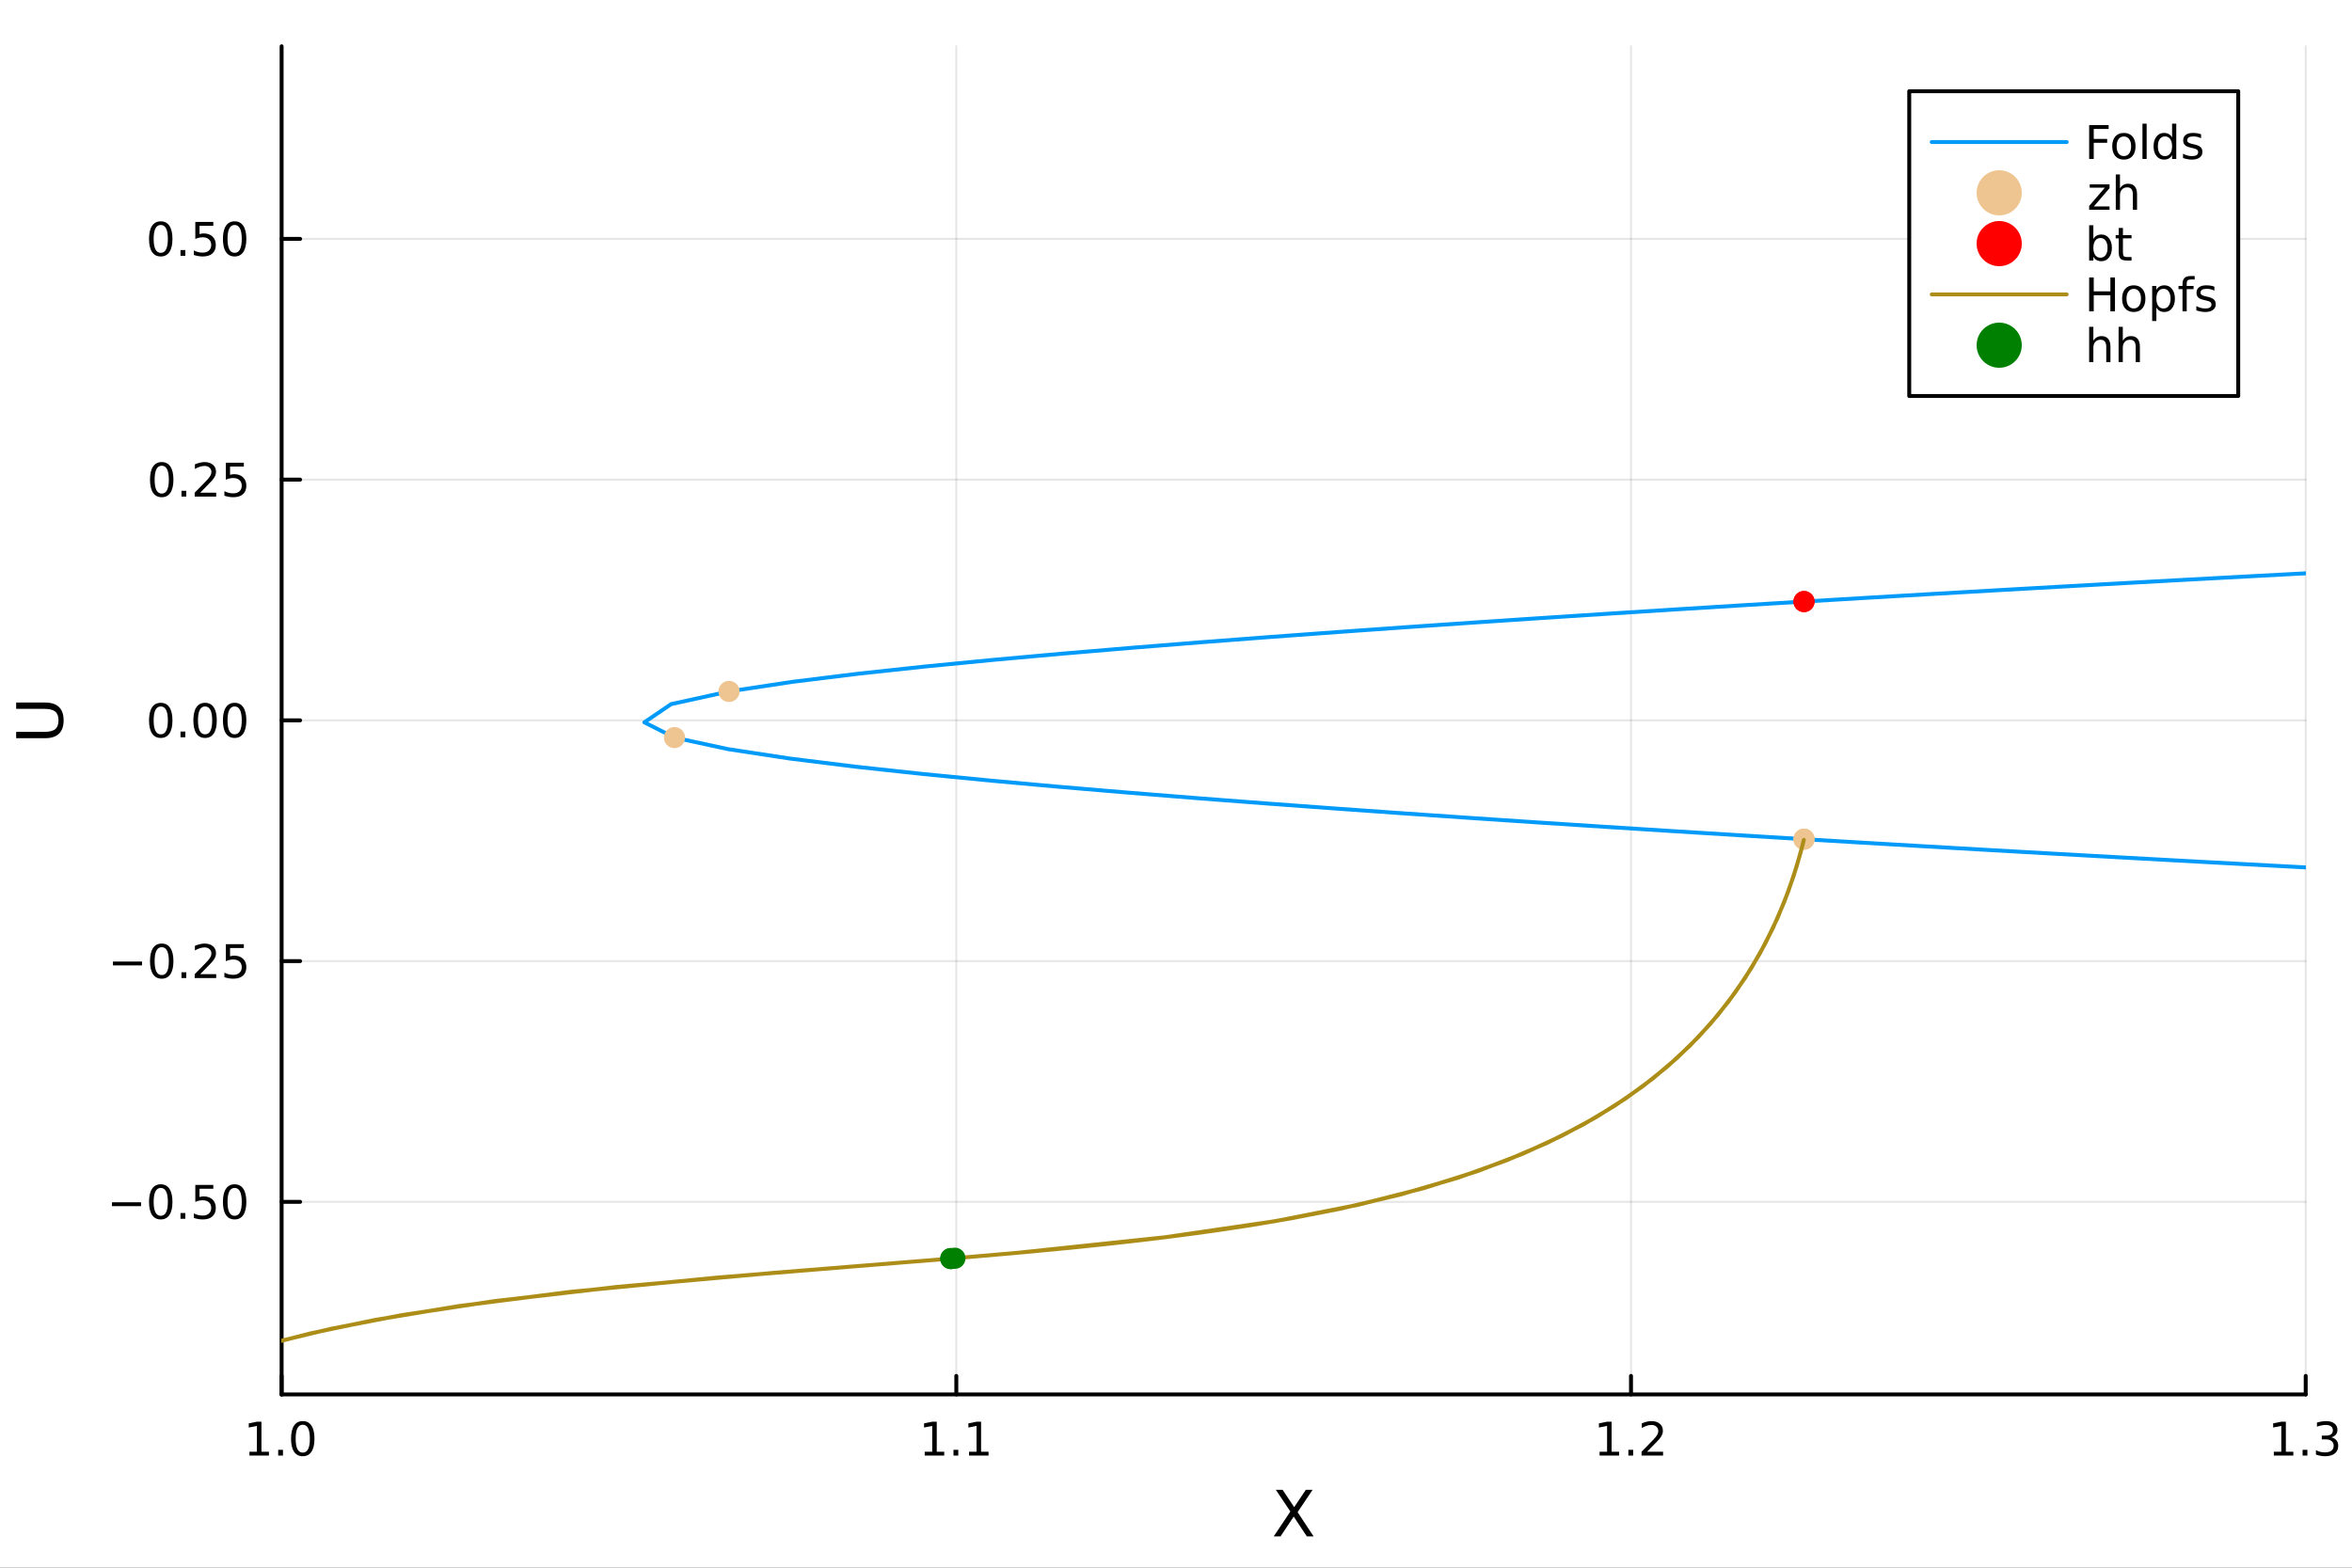 <?xml version="1.0" encoding="utf-8"?>
<svg xmlns="http://www.w3.org/2000/svg" xmlns:xlink="http://www.w3.org/1999/xlink" width="600" height="400" viewBox="0 0 2400 1600">
<rect x="0" y="0" width="2400" height="1600" fill="#333333" stroke="none"/>
<defs>
  <clipPath id="clip440">
    <rect x="0" y="0" width="2400" height="1600"/>
  </clipPath>
</defs>
<path clip-path="url(#clip440)" d="M0 1600 L2400 1600 L2400 0 L0 0  Z" fill="#ffffff" fill-rule="evenodd" fill-opacity="1"/>
<defs>
  <clipPath id="clip441">
    <rect x="480" y="0" width="1681" height="1600"/>
  </clipPath>
</defs>
<path clip-path="url(#clip440)" d="M287.366 1423.18 L2352.76 1423.18 L2352.76 47.244 L287.366 47.244  Z" fill="#ffffff" fill-rule="evenodd" fill-opacity="1"/>
<defs>
  <clipPath id="clip442">
    <rect x="287" y="47" width="2066" height="1377"/>
  </clipPath>
</defs>
<polyline clip-path="url(#clip442)" style="stroke:#000000; stroke-linecap:round; stroke-linejoin:round; stroke-width:2; stroke-opacity:0.1; fill:none" points="287.366,1423.18 287.366,47.244 "/>
<polyline clip-path="url(#clip442)" style="stroke:#000000; stroke-linecap:round; stroke-linejoin:round; stroke-width:2; stroke-opacity:0.1; fill:none" points="975.829,1423.18 975.829,47.244 "/>
<polyline clip-path="url(#clip442)" style="stroke:#000000; stroke-linecap:round; stroke-linejoin:round; stroke-width:2; stroke-opacity:0.1; fill:none" points="1664.29,1423.18 1664.29,47.244 "/>
<polyline clip-path="url(#clip442)" style="stroke:#000000; stroke-linecap:round; stroke-linejoin:round; stroke-width:2; stroke-opacity:0.1; fill:none" points="2352.76,1423.18 2352.76,47.244 "/>
<polyline clip-path="url(#clip442)" style="stroke:#000000; stroke-linecap:round; stroke-linejoin:round; stroke-width:2; stroke-opacity:0.1; fill:none" points="287.366,1226.62 2352.76,1226.62 "/>
<polyline clip-path="url(#clip442)" style="stroke:#000000; stroke-linecap:round; stroke-linejoin:round; stroke-width:2; stroke-opacity:0.1; fill:none" points="287.366,980.915 2352.76,980.915 "/>
<polyline clip-path="url(#clip442)" style="stroke:#000000; stroke-linecap:round; stroke-linejoin:round; stroke-width:2; stroke-opacity:0.1; fill:none" points="287.366,735.212 2352.76,735.212 "/>
<polyline clip-path="url(#clip442)" style="stroke:#000000; stroke-linecap:round; stroke-linejoin:round; stroke-width:2; stroke-opacity:0.1; fill:none" points="287.366,489.509 2352.76,489.509 "/>
<polyline clip-path="url(#clip442)" style="stroke:#000000; stroke-linecap:round; stroke-linejoin:round; stroke-width:2; stroke-opacity:0.1; fill:none" points="287.366,243.806 2352.76,243.806 "/>
<polyline clip-path="url(#clip440)" style="stroke:#000000; stroke-linecap:round; stroke-linejoin:round; stroke-width:4; stroke-opacity:1; fill:none" points="287.366,1423.18 2352.76,1423.18 "/>
<polyline clip-path="url(#clip440)" style="stroke:#000000; stroke-linecap:round; stroke-linejoin:round; stroke-width:4; stroke-opacity:1; fill:none" points="287.366,1423.18 287.366,1404.28 "/>
<polyline clip-path="url(#clip440)" style="stroke:#000000; stroke-linecap:round; stroke-linejoin:round; stroke-width:4; stroke-opacity:1; fill:none" points="975.829,1423.18 975.829,1404.28 "/>
<polyline clip-path="url(#clip440)" style="stroke:#000000; stroke-linecap:round; stroke-linejoin:round; stroke-width:4; stroke-opacity:1; fill:none" points="1664.29,1423.18 1664.29,1404.28 "/>
<polyline clip-path="url(#clip440)" style="stroke:#000000; stroke-linecap:round; stroke-linejoin:round; stroke-width:4; stroke-opacity:1; fill:none" points="2352.76,1423.18 2352.76,1404.28 "/>
<path clip-path="url(#clip440)" d="M254.519 1481.64 L262.158 1481.64 L262.158 1455.28 L253.848 1456.95 L253.848 1452.69 L262.111 1451.02 L266.787 1451.02 L266.787 1481.64 L274.426 1481.64 L274.426 1485.58 L254.519 1485.58 L254.519 1481.64 Z" fill="#000000" fill-rule="nonzero" fill-opacity="1" /><path clip-path="url(#clip440)" d="M283.871 1479.7 L288.755 1479.7 L288.755 1485.58 L283.871 1485.58 L283.871 1479.7 Z" fill="#000000" fill-rule="nonzero" fill-opacity="1" /><path clip-path="url(#clip440)" d="M308.94 1454.1 Q305.329 1454.1 303.5 1457.66 Q301.695 1461.2 301.695 1468.33 Q301.695 1475.44 303.5 1479.01 Q305.329 1482.55 308.94 1482.55 Q312.574 1482.55 314.38 1479.01 Q316.208 1475.44 316.208 1468.33 Q316.208 1461.2 314.38 1457.66 Q312.574 1454.1 308.94 1454.1 M308.94 1450.39 Q314.75 1450.39 317.806 1455 Q320.884 1459.58 320.884 1468.33 Q320.884 1477.06 317.806 1481.67 Q314.75 1486.25 308.94 1486.25 Q303.13 1486.25 300.051 1481.67 Q296.995 1477.06 296.995 1468.33 Q296.995 1459.58 300.051 1455 Q303.13 1450.39 308.94 1450.39 Z" fill="#000000" fill-rule="nonzero" fill-opacity="1" /><path clip-path="url(#clip440)" d="M943.596 1481.64 L951.234 1481.64 L951.234 1455.28 L942.924 1456.95 L942.924 1452.69 L951.188 1451.02 L955.864 1451.02 L955.864 1481.64 L963.503 1481.64 L963.503 1485.58 L943.596 1485.58 L943.596 1481.64 Z" fill="#000000" fill-rule="nonzero" fill-opacity="1" /><path clip-path="url(#clip440)" d="M972.947 1479.7 L977.832 1479.7 L977.832 1485.58 L972.947 1485.58 L972.947 1479.7 Z" fill="#000000" fill-rule="nonzero" fill-opacity="1" /><path clip-path="url(#clip440)" d="M988.827 1481.64 L996.466 1481.64 L996.466 1455.28 L988.156 1456.95 L988.156 1452.69 L996.419 1451.02 L1001.1 1451.02 L1001.1 1481.64 L1008.73 1481.64 L1008.73 1485.58 L988.827 1485.58 L988.827 1481.64 Z" fill="#000000" fill-rule="nonzero" fill-opacity="1" /><path clip-path="url(#clip440)" d="M1632.24 1481.64 L1639.88 1481.64 L1639.88 1455.28 L1631.57 1456.95 L1631.57 1452.69 L1639.84 1451.02 L1644.51 1451.02 L1644.51 1481.64 L1652.15 1481.64 L1652.15 1485.58 L1632.24 1485.58 L1632.24 1481.64 Z" fill="#000000" fill-rule="nonzero" fill-opacity="1" /><path clip-path="url(#clip440)" d="M1661.6 1479.7 L1666.48 1479.7 L1666.48 1485.58 L1661.6 1485.58 L1661.6 1479.7 Z" fill="#000000" fill-rule="nonzero" fill-opacity="1" /><path clip-path="url(#clip440)" d="M1680.69 1481.64 L1697.01 1481.64 L1697.01 1485.58 L1675.07 1485.58 L1675.07 1481.64 Q1677.73 1478.89 1682.31 1474.26 Q1686.92 1469.61 1688.1 1468.27 Q1690.35 1465.74 1691.23 1464.01 Q1692.13 1462.25 1692.13 1460.56 Q1692.13 1457.8 1690.18 1456.07 Q1688.26 1454.33 1685.16 1454.33 Q1682.96 1454.33 1680.51 1455.09 Q1678.08 1455.86 1675.3 1457.41 L1675.3 1452.69 Q1678.12 1451.55 1680.58 1450.97 Q1683.03 1450.39 1685.07 1450.39 Q1690.44 1450.39 1693.63 1453.08 Q1696.83 1455.77 1696.83 1460.26 Q1696.83 1462.39 1696.02 1464.31 Q1695.23 1466.2 1693.12 1468.8 Q1692.54 1469.47 1689.44 1472.69 Q1686.34 1475.88 1680.69 1481.64 Z" fill="#000000" fill-rule="nonzero" fill-opacity="1" /><path clip-path="url(#clip440)" d="M2320.23 1481.64 L2327.87 1481.64 L2327.87 1455.28 L2319.56 1456.95 L2319.56 1452.69 L2327.83 1451.02 L2332.5 1451.02 L2332.5 1481.64 L2340.14 1481.64 L2340.14 1485.58 L2320.23 1485.58 L2320.23 1481.64 Z" fill="#000000" fill-rule="nonzero" fill-opacity="1" /><path clip-path="url(#clip440)" d="M2349.58 1479.7 L2354.47 1479.7 L2354.47 1485.58 L2349.58 1485.58 L2349.58 1479.7 Z" fill="#000000" fill-rule="nonzero" fill-opacity="1" /><path clip-path="url(#clip440)" d="M2378.82 1466.95 Q2382.18 1467.66 2384.05 1469.93 Q2385.95 1472.2 2385.95 1475.53 Q2385.95 1480.65 2382.43 1483.45 Q2378.91 1486.25 2372.43 1486.25 Q2370.26 1486.25 2367.94 1485.81 Q2365.65 1485.39 2363.2 1484.54 L2363.2 1480.02 Q2365.14 1481.16 2367.45 1481.74 Q2369.77 1482.32 2372.29 1482.32 Q2376.69 1482.32 2378.98 1480.58 Q2381.3 1478.84 2381.3 1475.53 Q2381.3 1472.48 2379.14 1470.77 Q2377.02 1469.03 2373.2 1469.03 L2369.17 1469.03 L2369.17 1465.19 L2373.38 1465.19 Q2376.83 1465.19 2378.66 1463.82 Q2380.49 1462.43 2380.49 1459.84 Q2380.49 1457.18 2378.59 1455.77 Q2376.71 1454.33 2373.2 1454.33 Q2371.27 1454.33 2369.08 1454.75 Q2366.88 1455.16 2364.24 1456.04 L2364.24 1451.88 Q2366.9 1451.14 2369.21 1450.77 Q2371.55 1450.39 2373.61 1450.39 Q2378.94 1450.39 2382.04 1452.83 Q2385.14 1455.23 2385.14 1459.35 Q2385.14 1462.22 2383.5 1464.21 Q2381.85 1466.18 2378.82 1466.95 Z" fill="#000000" fill-rule="nonzero" fill-opacity="1" /><path clip-path="url(#clip440)" d="M1301.89 1520.52 L1308.79 1520.52 L1320.6 1538.19 L1332.47 1520.52 L1339.38 1520.52 L1324.1 1543.34 L1340.4 1568.04 L1333.49 1568.04 L1320.12 1547.83 L1306.66 1568.04 L1299.72 1568.04 L1316.69 1542.68 L1301.89 1520.52 Z" fill="#000000" fill-rule="nonzero" fill-opacity="1" /><polyline clip-path="url(#clip440)" style="stroke:#000000; stroke-linecap:round; stroke-linejoin:round; stroke-width:4; stroke-opacity:1; fill:none" points="287.366,1423.18 287.366,47.244 "/>
<polyline clip-path="url(#clip440)" style="stroke:#000000; stroke-linecap:round; stroke-linejoin:round; stroke-width:4; stroke-opacity:1; fill:none" points="287.366,1226.62 306.264,1226.62 "/>
<polyline clip-path="url(#clip440)" style="stroke:#000000; stroke-linecap:round; stroke-linejoin:round; stroke-width:4; stroke-opacity:1; fill:none" points="287.366,980.915 306.264,980.915 "/>
<polyline clip-path="url(#clip440)" style="stroke:#000000; stroke-linecap:round; stroke-linejoin:round; stroke-width:4; stroke-opacity:1; fill:none" points="287.366,735.212 306.264,735.212 "/>
<polyline clip-path="url(#clip440)" style="stroke:#000000; stroke-linecap:round; stroke-linejoin:round; stroke-width:4; stroke-opacity:1; fill:none" points="287.366,489.509 306.264,489.509 "/>
<polyline clip-path="url(#clip440)" style="stroke:#000000; stroke-linecap:round; stroke-linejoin:round; stroke-width:4; stroke-opacity:1; fill:none" points="287.366,243.806 306.264,243.806 "/>
<path clip-path="url(#clip440)" d="M114.26 1227.07 L143.936 1227.07 L143.936 1231 L114.26 1231 L114.26 1227.07 Z" fill="#000000" fill-rule="nonzero" fill-opacity="1" /><path clip-path="url(#clip440)" d="M164.028 1212.42 Q160.417 1212.42 158.589 1215.98 Q156.783 1219.52 156.783 1226.65 Q156.783 1233.76 158.589 1237.32 Q160.417 1240.87 164.028 1240.87 Q167.663 1240.87 169.468 1237.32 Q171.297 1233.76 171.297 1226.65 Q171.297 1219.52 169.468 1215.98 Q167.663 1212.42 164.028 1212.42 M164.028 1208.71 Q169.839 1208.71 172.894 1213.32 Q175.973 1217.9 175.973 1226.65 Q175.973 1235.38 172.894 1239.99 Q169.839 1244.57 164.028 1244.57 Q158.218 1244.57 155.14 1239.99 Q152.084 1235.38 152.084 1226.65 Q152.084 1217.9 155.14 1213.32 Q158.218 1208.71 164.028 1208.71 Z" fill="#000000" fill-rule="nonzero" fill-opacity="1" /><path clip-path="url(#clip440)" d="M184.19 1238.02 L189.075 1238.02 L189.075 1243.9 L184.19 1243.9 L184.19 1238.02 Z" fill="#000000" fill-rule="nonzero" fill-opacity="1" /><path clip-path="url(#clip440)" d="M199.306 1209.34 L217.662 1209.34 L217.662 1213.27 L203.588 1213.27 L203.588 1221.74 Q204.607 1221.4 205.625 1221.24 Q206.644 1221.05 207.662 1221.05 Q213.449 1221.05 216.829 1224.22 Q220.209 1227.39 220.209 1232.81 Q220.209 1238.39 216.736 1241.49 Q213.264 1244.57 206.945 1244.57 Q204.769 1244.57 202.5 1244.2 Q200.255 1243.83 197.848 1243.09 L197.848 1238.39 Q199.931 1239.52 202.153 1240.08 Q204.375 1240.63 206.852 1240.63 Q210.857 1240.63 213.195 1238.53 Q215.533 1236.42 215.533 1232.81 Q215.533 1229.2 213.195 1227.09 Q210.857 1224.99 206.852 1224.99 Q204.977 1224.99 203.102 1225.4 Q201.25 1225.82 199.306 1226.7 L199.306 1209.34 Z" fill="#000000" fill-rule="nonzero" fill-opacity="1" /><path clip-path="url(#clip440)" d="M239.422 1212.42 Q235.81 1212.42 233.982 1215.98 Q232.176 1219.52 232.176 1226.65 Q232.176 1233.76 233.982 1237.32 Q235.81 1240.87 239.422 1240.87 Q243.056 1240.87 244.861 1237.32 Q246.69 1233.76 246.69 1226.65 Q246.69 1219.52 244.861 1215.98 Q243.056 1212.42 239.422 1212.42 M239.422 1208.71 Q245.232 1208.71 248.287 1213.32 Q251.366 1217.9 251.366 1226.65 Q251.366 1235.38 248.287 1239.99 Q245.232 1244.57 239.422 1244.57 Q233.611 1244.57 230.533 1239.99 Q227.477 1235.38 227.477 1226.65 Q227.477 1217.9 230.533 1213.32 Q233.611 1208.71 239.422 1208.71 Z" fill="#000000" fill-rule="nonzero" fill-opacity="1" /><path clip-path="url(#clip440)" d="M115.256 981.366 L144.931 981.366 L144.931 985.301 L115.256 985.301 L115.256 981.366 Z" fill="#000000" fill-rule="nonzero" fill-opacity="1" /><path clip-path="url(#clip440)" d="M165.024 966.713 Q161.413 966.713 159.584 970.278 Q157.778 973.82 157.778 980.95 Q157.778 988.056 159.584 991.621 Q161.413 995.162 165.024 995.162 Q168.658 995.162 170.464 991.621 Q172.292 988.056 172.292 980.95 Q172.292 973.82 170.464 970.278 Q168.658 966.713 165.024 966.713 M165.024 963.01 Q170.834 963.01 173.889 967.616 Q176.968 972.2 176.968 980.95 Q176.968 989.676 173.889 994.283 Q170.834 998.866 165.024 998.866 Q159.214 998.866 156.135 994.283 Q153.079 989.676 153.079 980.95 Q153.079 972.2 156.135 967.616 Q159.214 963.01 165.024 963.01 Z" fill="#000000" fill-rule="nonzero" fill-opacity="1" /><path clip-path="url(#clip440)" d="M185.186 992.315 L190.07 992.315 L190.07 998.195 L185.186 998.195 L185.186 992.315 Z" fill="#000000" fill-rule="nonzero" fill-opacity="1" /><path clip-path="url(#clip440)" d="M204.283 994.26 L220.602 994.26 L220.602 998.195 L198.658 998.195 L198.658 994.26 Q201.32 991.505 205.903 986.875 Q210.51 982.223 211.69 980.88 Q213.936 978.357 214.815 976.621 Q215.718 974.862 215.718 973.172 Q215.718 970.417 213.774 968.681 Q211.852 966.945 208.75 966.945 Q206.551 966.945 204.098 967.709 Q201.667 968.473 198.889 970.024 L198.889 965.301 Q201.713 964.167 204.167 963.588 Q206.621 963.01 208.658 963.01 Q214.028 963.01 217.223 965.695 Q220.417 968.38 220.417 972.871 Q220.417 975 219.607 976.922 Q218.82 978.82 216.713 981.412 Q216.135 982.084 213.033 985.301 Q209.931 988.496 204.283 994.26 Z" fill="#000000" fill-rule="nonzero" fill-opacity="1" /><path clip-path="url(#clip440)" d="M230.463 963.635 L248.82 963.635 L248.82 967.57 L234.746 967.57 L234.746 976.042 Q235.764 975.695 236.783 975.533 Q237.801 975.348 238.82 975.348 Q244.607 975.348 247.986 978.519 Q251.366 981.69 251.366 987.107 Q251.366 992.686 247.894 995.787 Q244.421 998.866 238.102 998.866 Q235.926 998.866 233.658 998.496 Q231.412 998.125 229.005 997.385 L229.005 992.686 Q231.088 993.82 233.31 994.375 Q235.533 994.931 238.009 994.931 Q242.014 994.931 244.352 992.824 Q246.69 990.718 246.69 987.107 Q246.69 983.496 244.352 981.389 Q242.014 979.283 238.009 979.283 Q236.135 979.283 234.26 979.7 Q232.408 980.116 230.463 980.996 L230.463 963.635 Z" fill="#000000" fill-rule="nonzero" fill-opacity="1" /><path clip-path="url(#clip440)" d="M164.028 721.011 Q160.417 721.011 158.589 724.575 Q156.783 728.117 156.783 735.247 Q156.783 742.353 158.589 745.918 Q160.417 749.46 164.028 749.46 Q167.663 749.46 169.468 745.918 Q171.297 742.353 171.297 735.247 Q171.297 728.117 169.468 724.575 Q167.663 721.011 164.028 721.011 M164.028 717.307 Q169.839 717.307 172.894 721.913 Q175.973 726.497 175.973 735.247 Q175.973 743.973 172.894 748.58 Q169.839 753.163 164.028 753.163 Q158.218 753.163 155.14 748.58 Q152.084 743.973 152.084 735.247 Q152.084 726.497 155.14 721.913 Q158.218 717.307 164.028 717.307 Z" fill="#000000" fill-rule="nonzero" fill-opacity="1" /><path clip-path="url(#clip440)" d="M184.19 746.612 L189.075 746.612 L189.075 752.492 L184.19 752.492 L184.19 746.612 Z" fill="#000000" fill-rule="nonzero" fill-opacity="1" /><path clip-path="url(#clip440)" d="M209.26 721.011 Q205.649 721.011 203.82 724.575 Q202.014 728.117 202.014 735.247 Q202.014 742.353 203.82 745.918 Q205.649 749.46 209.26 749.46 Q212.894 749.46 214.699 745.918 Q216.528 742.353 216.528 735.247 Q216.528 728.117 214.699 724.575 Q212.894 721.011 209.26 721.011 M209.26 717.307 Q215.07 717.307 218.125 721.913 Q221.204 726.497 221.204 735.247 Q221.204 743.973 218.125 748.58 Q215.07 753.163 209.26 753.163 Q203.449 753.163 200.371 748.58 Q197.315 743.973 197.315 735.247 Q197.315 726.497 200.371 721.913 Q203.449 717.307 209.26 717.307 Z" fill="#000000" fill-rule="nonzero" fill-opacity="1" /><path clip-path="url(#clip440)" d="M239.422 721.011 Q235.81 721.011 233.982 724.575 Q232.176 728.117 232.176 735.247 Q232.176 742.353 233.982 745.918 Q235.81 749.46 239.422 749.46 Q243.056 749.46 244.861 745.918 Q246.69 742.353 246.69 735.247 Q246.69 728.117 244.861 724.575 Q243.056 721.011 239.422 721.011 M239.422 717.307 Q245.232 717.307 248.287 721.913 Q251.366 726.497 251.366 735.247 Q251.366 743.973 248.287 748.58 Q245.232 753.163 239.422 753.163 Q233.611 753.163 230.533 748.58 Q227.477 743.973 227.477 735.247 Q227.477 726.497 230.533 721.913 Q233.611 717.307 239.422 717.307 Z" fill="#000000" fill-rule="nonzero" fill-opacity="1" /><path clip-path="url(#clip440)" d="M165.024 475.308 Q161.413 475.308 159.584 478.873 Q157.778 482.414 157.778 489.544 Q157.778 496.65 159.584 500.215 Q161.413 503.757 165.024 503.757 Q168.658 503.757 170.464 500.215 Q172.292 496.65 172.292 489.544 Q172.292 482.414 170.464 478.873 Q168.658 475.308 165.024 475.308 M165.024 471.604 Q170.834 471.604 173.889 476.211 Q176.968 480.794 176.968 489.544 Q176.968 498.271 173.889 502.877 Q170.834 507.46 165.024 507.46 Q159.214 507.46 156.135 502.877 Q153.079 498.271 153.079 489.544 Q153.079 480.794 156.135 476.211 Q159.214 471.604 165.024 471.604 Z" fill="#000000" fill-rule="nonzero" fill-opacity="1" /><path clip-path="url(#clip440)" d="M185.186 500.91 L190.07 500.91 L190.07 506.789 L185.186 506.789 L185.186 500.91 Z" fill="#000000" fill-rule="nonzero" fill-opacity="1" /><path clip-path="url(#clip440)" d="M204.283 502.854 L220.602 502.854 L220.602 506.789 L198.658 506.789 L198.658 502.854 Q201.32 500.099 205.903 495.47 Q210.51 490.817 211.69 489.474 Q213.936 486.951 214.815 485.215 Q215.718 483.456 215.718 481.766 Q215.718 479.012 213.774 477.275 Q211.852 475.539 208.75 475.539 Q206.551 475.539 204.098 476.303 Q201.667 477.067 198.889 478.618 L198.889 473.896 Q201.713 472.762 204.167 472.183 Q206.621 471.604 208.658 471.604 Q214.028 471.604 217.223 474.289 Q220.417 476.975 220.417 481.465 Q220.417 483.595 219.607 485.516 Q218.82 487.414 216.713 490.007 Q216.135 490.678 213.033 493.896 Q209.931 497.09 204.283 502.854 Z" fill="#000000" fill-rule="nonzero" fill-opacity="1" /><path clip-path="url(#clip440)" d="M230.463 472.229 L248.82 472.229 L248.82 476.164 L234.746 476.164 L234.746 484.636 Q235.764 484.289 236.783 484.127 Q237.801 483.942 238.82 483.942 Q244.607 483.942 247.986 487.113 Q251.366 490.285 251.366 495.701 Q251.366 501.28 247.894 504.382 Q244.421 507.46 238.102 507.46 Q235.926 507.46 233.658 507.09 Q231.412 506.72 229.005 505.979 L229.005 501.28 Q231.088 502.414 233.31 502.97 Q235.533 503.525 238.009 503.525 Q242.014 503.525 244.352 501.419 Q246.69 499.312 246.69 495.701 Q246.69 492.09 244.352 489.984 Q242.014 487.877 238.009 487.877 Q236.135 487.877 234.26 488.294 Q232.408 488.711 230.463 489.59 L230.463 472.229 Z" fill="#000000" fill-rule="nonzero" fill-opacity="1" /><path clip-path="url(#clip440)" d="M164.028 229.605 Q160.417 229.605 158.589 233.17 Q156.783 236.711 156.783 243.841 Q156.783 250.948 158.589 254.512 Q160.417 258.054 164.028 258.054 Q167.663 258.054 169.468 254.512 Q171.297 250.948 171.297 243.841 Q171.297 236.711 169.468 233.17 Q167.663 229.605 164.028 229.605 M164.028 225.901 Q169.839 225.901 172.894 230.508 Q175.973 235.091 175.973 243.841 Q175.973 252.568 172.894 257.174 Q169.839 261.758 164.028 261.758 Q158.218 261.758 155.14 257.174 Q152.084 252.568 152.084 243.841 Q152.084 235.091 155.14 230.508 Q158.218 225.901 164.028 225.901 Z" fill="#000000" fill-rule="nonzero" fill-opacity="1" /><path clip-path="url(#clip440)" d="M184.19 255.207 L189.075 255.207 L189.075 261.086 L184.19 261.086 L184.19 255.207 Z" fill="#000000" fill-rule="nonzero" fill-opacity="1" /><path clip-path="url(#clip440)" d="M199.306 226.526 L217.662 226.526 L217.662 230.462 L203.588 230.462 L203.588 238.934 Q204.607 238.586 205.625 238.424 Q206.644 238.239 207.662 238.239 Q213.449 238.239 216.829 241.411 Q220.209 244.582 220.209 249.998 Q220.209 255.577 216.736 258.679 Q213.264 261.758 206.945 261.758 Q204.769 261.758 202.5 261.387 Q200.255 261.017 197.848 260.276 L197.848 255.577 Q199.931 256.711 202.153 257.267 Q204.375 257.822 206.852 257.822 Q210.857 257.822 213.195 255.716 Q215.533 253.61 215.533 249.998 Q215.533 246.387 213.195 244.281 Q210.857 242.174 206.852 242.174 Q204.977 242.174 203.102 242.591 Q201.25 243.008 199.306 243.887 L199.306 226.526 Z" fill="#000000" fill-rule="nonzero" fill-opacity="1" /><path clip-path="url(#clip440)" d="M239.422 229.605 Q235.81 229.605 233.982 233.17 Q232.176 236.711 232.176 243.841 Q232.176 250.948 233.982 254.512 Q235.81 258.054 239.422 258.054 Q243.056 258.054 244.861 254.512 Q246.69 250.948 246.69 243.841 Q246.69 236.711 244.861 233.17 Q243.056 229.605 239.422 229.605 M239.422 225.901 Q245.232 225.901 248.287 230.508 Q251.366 235.091 251.366 243.841 Q251.366 252.568 248.287 257.174 Q245.232 261.758 239.422 261.758 Q233.611 261.758 230.533 257.174 Q227.477 252.568 227.477 243.841 Q227.477 235.091 230.533 230.508 Q233.611 225.901 239.422 225.901 Z" fill="#000000" fill-rule="nonzero" fill-opacity="1" /><path clip-path="url(#clip440)" d="M16.484 753.402 L16.484 746.941 L45.353 746.941 Q52.992 746.941 56.365 744.172 Q59.707 741.403 59.707 735.196 Q59.707 729.021 56.365 726.252 Q52.992 723.483 45.353 723.483 L16.484 723.483 L16.484 717.022 L46.148 717.022 Q55.442 717.022 60.185 721.637 Q64.927 726.22 64.927 735.196 Q64.927 744.204 60.185 748.819 Q55.442 753.402 46.148 753.402 L16.484 753.402 Z" fill="#000000" fill-rule="nonzero" fill-opacity="1" /><polyline clip-path="url(#clip442)" style="stroke:#009af9; stroke-linecap:round; stroke-linejoin:round; stroke-width:4; stroke-opacity:1; fill:none" points="2433.89,889.54 2421.17,888.878 2403.04,887.932 2377.19,886.576 2340.31,884.628 2287.62,881.817 2223.1,878.329 2158.22,874.769 2092.98,871.132 2027.36,867.414 1961.37,863.61 1894.98,859.714 1840.82,856.481 1773.72,852.403 1706.22,848.213 1638.31,843.903 1570,839.461 1501.29,834.874 1432.2,830.127 1362.74,825.202 1292.96,820.075 1222.89,814.718 1152.62,809.092 1082.28,803.147 1012.03,796.815 942.182,789.996 873.245,782.54 806.156,774.206 742.871,764.568 688.255,752.792 657.466,737.217 684.86,718.623 743.883,705.68 808.115,695.954 875.483,687.628 944.535,680.188 1014.43,673.384 1084.71,667.065 1155.06,661.132 1225.33,655.515 1295.39,650.166 1365.17,645.047 1434.61,640.128 1503.69,635.387 1572.39,630.806 1640.69,626.368 1708.58,622.062 1776.07,617.876 1840.82,613.943 1907.52,609.968 1973.83,606.091 2039.75,602.303 2105.3,598.601 2170.47,594.979 2235.28,591.432 2299.74,587.957 2363.86,584.551 2427.64,581.209 2491.1,577.929 2554.24,574.708 2617.07,571.543 2679.6,568.432 2741.84,565.374 2803.79,562.365 2865.48,559.404 2926.89,556.489 2988.04,553.618 3048.94,550.79 3109.59,548.004 3170,545.257 3230.17,542.549 3290.12,539.878 3349.85,537.243 3409.36,534.643 3468.66,532.077 3527.75,529.544 3586.64,527.042 3645.34,524.572 3703.84,522.132 3762.16,519.72 3809.78,517.767 "/>
<circle clip-path="url(#clip442)" cx="1840.82" cy="856.481" r="10.8" fill="#eec591" fill-rule="evenodd" fill-opacity="1" stroke="none"/>
<circle clip-path="url(#clip442)" cx="688.255" cy="752.792" r="10.8" fill="#eec591" fill-rule="evenodd" fill-opacity="1" stroke="none"/>
<circle clip-path="url(#clip442)" cx="743.883" cy="705.68" r="10.8" fill="#eec591" fill-rule="evenodd" fill-opacity="1" stroke="none"/>
<circle clip-path="url(#clip442)" cx="1840.82" cy="613.943" r="10.8" fill="#ff0000" fill-rule="evenodd" fill-opacity="1" stroke="none"/>
<circle clip-path="url(#clip442)" cx="1840.82" cy="856.481" r="10.8" fill="#eec591" fill-rule="evenodd" fill-opacity="1" stroke="none"/>
<circle clip-path="url(#clip442)" cx="1840.82" cy="613.943" r="10.8" fill="#ff0000" fill-rule="evenodd" fill-opacity="1" stroke="none"/>
<polyline clip-path="url(#clip442)" style="stroke:#ac8d18; stroke-linecap:round; stroke-linejoin:round; stroke-width:4; stroke-opacity:1; fill:none" points="253.581,3234.05 253.485,3230.66 253.389,3227.26 253.292,3223.86 253.195,3220.46 253.098,3217.05 252.999,3213.64 252.9,3210.22 252.801,3206.8 252.701,3203.38 252.601,3199.94 252.499,3196.51 252.398,3193.07 252.295,3189.62 252.193,3186.17 252.089,3182.71 251.985,3179.25 251.88,3175.79 251.775,3172.32 251.669,3168.84 251.562,3165.36 251.455,3161.88 251.347,3158.39 251.239,3154.89 251.13,3151.39 251.02,3147.89 250.909,3144.38 250.798,3140.86 250.686,3137.34 250.574,3133.82 250.46,3130.29 250.347,3126.75 250.232,3123.21 250.117,3119.66 250.001,3116.11 249.884,3112.55 249.766,3108.99 249.648,3105.42 249.529,3101.85 249.41,3098.27 249.289,3094.69 249.168,3091.1 249.046,3087.5 248.923,3083.9 248.8,3080.3 248.675,3076.69 248.55,3073.07 248.424,3069.45 248.298,3065.82 248.17,3062.19 248.042,3058.55 247.912,3054.9 247.782,3051.25 247.651,3047.6 247.519,3043.93 247.387,3040.27 247.253,3036.59 247.119,3032.91 246.983,3029.23 246.847,3025.53 246.71,3021.84 246.572,3018.13 246.433,3014.42 246.293,3010.71 246.152,3006.99 246.01,3003.26 245.867,2999.53 245.723,2995.79 245.579,2992.04 245.433,2988.29 245.286,2984.53 245.138,2980.77 244.989,2976.99 244.839,2973.22 244.688,2969.43 244.536,2965.64 244.383,2961.85 244.229,2958.04 244.073,2954.23 243.917,2950.42 243.759,2946.6 243.601,2942.77 243.441,2938.93 243.28,2935.09 243.117,2931.24 242.954,2927.38 242.789,2923.52 242.624,2919.65 242.456,2915.78 242.288,2911.89 242.119,2908 241.948,2904.11 241.776,2900.2 241.602,2896.29 241.428,2892.37 241.252,2888.45 241.074,2884.52 240.896,2880.58 240.715,2876.63 240.534,2872.68 240.351,2868.71 240.167,2864.75 239.981,2860.77 239.794,2856.79 239.605,2852.8 239.415,2848.8 239.223,2844.79 239.03,2840.78 238.835,2836.76 238.639,2832.73 238.441,2828.69 238.242,2824.65 238.041,2820.6 237.838,2816.54 237.634,2812.47 237.428,2808.39 237.22,2804.31 237.01,2800.22 236.799,2796.12 236.586,2792.01 236.372,2787.89 236.155,2783.77 235.937,2779.63 235.717,2775.49 235.494,2771.34 235.27,2767.19 235.045,2763.02 234.817,2758.85 234.587,2754.66 234.355,2750.47 234.121,2746.27 233.886,2742.06 233.648,2737.84 233.408,2733.61 233.165,2729.38 232.921,2725.13 232.675,2720.88 232.426,2716.62 232.175,2712.34 231.922,2708.06 231.666,2703.77 231.408,2699.47 231.148,2695.16 230.886,2690.84 230.621,2686.51 230.353,2682.18 230.083,2677.83 229.811,2673.47 229.535,2669.1 229.258,2664.73 228.977,2660.34 228.694,2655.94 228.409,2651.54 228.12,2647.12 227.829,2642.69 227.535,2638.25 227.238,2633.81 226.938,2629.35 226.635,2624.88 226.329,2620.4 226.021,2615.91 225.709,2611.41 225.393,2606.9 225.075,2602.38 224.754,2597.84 224.429,2593.3 224.101,2588.74 223.769,2584.18 223.434,2579.6 223.096,2575.01 222.754,2570.41 222.409,2565.8 222.059,2561.18 221.707,2556.54 221.35,2551.9 220.99,2547.24 220.625,2542.57 220.257,2537.88 219.885,2533.19 219.509,2528.48 219.128,2523.76 218.744,2519.03 218.355,2514.29 217.961,2509.53 217.564,2504.76 217.162,2499.98 216.755,2495.19 216.344,2490.38 215.928,2485.56 215.507,2480.72 215.082,2475.88 214.651,2471.01 214.215,2466.14 213.775,2461.25 213.329,2456.35 212.878,2451.43 212.421,2446.5 211.959,2441.56 211.491,2436.6 211.018,2431.63 210.539,2426.64 210.054,2421.64 209.563,2416.62 209.066,2411.59 208.563,2406.54 208.053,2401.48 207.537,2396.41 207.015,2391.31 206.486,2386.2 205.95,2381.08 205.407,2375.94 204.857,2370.79 204.3,2365.61 203.735,2360.43 203.164,2355.22 202.584,2350 201.997,2344.76 201.402,2339.51 200.799,2334.23 200.187,2328.94 199.568,2323.64 198.94,2318.31 198.303,2312.97 197.657,2307.61 197.002,2302.23 196.338,2296.83 195.665,2291.42 194.982,2285.98 194.289,2280.53 193.586,2275.06 192.873,2269.57 192.15,2264.06 191.416,2258.53 190.671,2252.97 189.915,2247.4 189.148,2241.81 188.369,2236.2 187.578,2230.57 186.776,2224.91 185.961,2219.24 185.133,2213.54 184.293,2207.82 183.44,2202.08 182.573,2196.32 181.692,2190.53 180.798,2184.72 179.889,2178.89 178.966,2173.04 178.028,2167.16 177.074,2161.26 176.105,2155.33 175.12,2149.38 174.118,2143.4 173.1,2137.4 172.065,2131.37 171.013,2125.32 169.942,2119.24 168.854,2113.14 167.746,2107 166.62,2100.84 165.474,2094.66 164.309,2088.44 163.122,2082.2 161.916,2075.93 160.687,2069.63 159.437,2063.3 158.165,2056.94 156.87,2050.55 155.551,2044.12 154.209,2037.67 152.843,2031.19 151.451,2024.67 150.035,2018.12 148.592,2011.54 147.123,2004.92 145.627,1998.27 144.103,1991.59 142.551,1984.87 140.97,1978.11 139.36,1971.32 137.72,1964.49 136.05,1957.63 134.349,1950.72 132.616,1943.78 130.851,1936.8 129.054,1929.77 127.224,1922.71 125.36,1915.61 123.463,1908.46 121.531,1901.27 119.564,1894.03 117.563,1886.75 115.527,1879.43 113.455,1872.06 111.348,1864.64 109.206,1857.18 107.029,1849.66 104.817,1842.09 102.571,1834.48 100.291,1826.81 97.978,1819.09 95.634,1811.31 93.259,1803.48 90.854,1795.59 88.423,1787.65 85.967,1779.64 83.488,1771.57 80.991,1763.45 78.478,1755.25 75.955,1747 73.425,1738.67 70.896,1730.28 68.372,1721.82 65.863,1713.29 63.377,1704.68 60.923,1695.99 58.514,1687.23 56.162,1678.39 53.882,1669.47 51.691,1660.46 49.61,1651.36 47.658,1642.18 45.862,1632.9 44.251,1623.52 42.855,1614.05 41.713,1604.47 40.867,1594.79 40.364,1585 40.26,1575.09 40.617,1565.06 41.507,1554.91 43.014,1544.64 45.232,1534.23 48.274,1523.68 52.269,1512.98 57.367,1502.13 63.747,1491.12 71.621,1479.94 81.241,1468.58 92.915,1457.03 107.018,1445.29 124.017,1433.33 144.503,1421.15 169.238,1408.72 199.23,1396.03 235.849,1383.06 281.026,1369.79 337.581,1356.19 409.803,1342.24 504.307,1327.94 629.892,1313.4 790.336,1299 970.205,1284.52 1037.36,1278.7 1188.34,1262.8 1301.01,1246.36 1386.17,1229.6 1453.32,1212.52 1508.24,1195.1 1554.43,1177.27 1594.11,1158.98 1628.74,1140.17 1659.32,1120.78 1686.56,1100.74 1711,1079.98 1733.01,1058.42 1752.88,1035.99 1770.81,1012.62 1786.93,988.251 1801.31,962.89 1813.92,936.669 1824.67,910.042 1833.3,884.241 1839.23,862.92 1840.65,857.173 1837.06,871.179 1830.05,894.549 1820.59,920.724 1809.11,947.206 1795.81,973.081 1780.75,998.035 1763.93,1021.99 1745.26,1044.98 1724.58,1067.05 1701.65,1088.28 1676.15,1108.75 1647.66,1128.52 1615.58,1147.68 1579.1,1166.27 1537.04,1184.38 1487.7,1202.04 1428.42,1219.33 1367.83,1233.61 1317.28,1243.5 1276.7,1250.38 1245.21,1255.16 1221.44,1258.5 1203.86,1260.83 1191.06,1262.46 1181.83,1263.61 1175.23,1264.41 1168.54,1265.21 1158.85,1266.34 1144.71,1267.95 1123.89,1270.22 1092.84,1273.43 1045.91,1277.92 974.399,1284.17 870.299,1292.58 730.25,1304.05 581.682,1318.52 468.004,1333 382.267,1347.19 316.169,1361.01 264.013,1374.5 222.111,1387.66 188.008,1400.53 159.999,1413.12 136.858,1425.46 117.675,1437.56 101.755,1449.44 88.554,1461.12 77.641,1472.6 68.667,1483.89 61.345,1495.01 55.438,1505.96 50.747,1516.76 47.103,1527.4 44.364,1537.9 42.408,1548.27 41.128,1558.5 40.434,1568.6 40.247,1578.59 40.498,1588.45 41.128,1598.21 42.084,1607.85 43.319,1617.39 44.794,1626.83 46.474,1636.17 48.328,1645.42 50.328,1654.57 52.45,1663.64 54.674,1672.62 56.981,1681.51 59.355,1690.32 61.781,1699.06 64.248,1707.71 66.743,1716.29 69.258,1724.8 71.785,1733.24 74.315,1741.61 76.843,1749.91 79.364,1758.14 81.871,1766.31 84.362,1774.42 86.833,1782.46 89.281,1790.45 91.703,1798.37 94.097,1806.24 96.462,1814.05 98.795,1821.81 101.097,1829.51 103.365,1837.16 105.599,1844.76 107.799,1852.31 109.964,1859.81 112.093,1867.25 114.188,1874.66 116.247,1882.01 118.271,1889.32 120.26,1896.58 122.214,1903.8 124.134,1910.98 126.019,1918.11 127.871,1925.2 129.69,1932.25 131.475,1939.26 133.229,1946.23 134.95,1953.16 136.641,1960.05 138.3,1966.9 139.93,1973.72 141.529,1980.49 143.1,1987.24 144.642,1993.94 146.156,2000.62 147.643,2007.25 149.102,2013.86 150.536,2020.43 151.944,2026.97 153.326,2033.47 154.684,2039.94 156.018,2046.39 157.328,2052.8 158.615,2059.18 159.879,2065.53 161.122,2071.85 162.342,2078.14 163.542,2084.4 164.721,2090.63 165.879,2096.84 167.018,2103.01 168.138,2109.16 169.238,2115.29 170.321,2121.38 171.385,2127.45 172.431,2133.5 173.46,2139.51 174.472,2145.51 175.468,2151.47 176.447,2157.42 177.411,2163.33 178.359,2169.23 179.292,2175.1 180.21,2180.95 181.114,2186.77 182.004,2192.57 182.879,2198.35 183.741,2204.1 184.59,2209.84 185.426,2215.55 186.249,2221.24 187.059,2226.9 187.858,2232.55 188.644,2238.18 189.419,2243.78 190.182,2249.36 190.934,2254.93 191.675,2260.47 192.405,2266 193.125,2271.5 193.835,2276.99 194.534,2282.45 195.223,2287.9 195.903,2293.32 196.573,2298.73 197.234,2304.12 197.885,2309.5 198.528,2314.85 199.162,2320.19 199.787,2325.51 200.403,2330.81 201.012,2336.09 201.612,2341.36 202.204,2346.6 202.789,2351.84 203.366,2357.05 203.935,2362.25 204.497,2367.43 205.051,2372.6 205.599,2377.75 206.139,2382.88 206.673,2388 207.199,2393.11 207.72,2398.19 208.233,2403.26 208.74,2408.32 209.242,2413.36 209.736,2418.39 210.225,2423.4 210.708,2428.4 211.185,2433.38 211.656,2438.35 212.122,2443.3 212.582,2448.24 213.037,2453.16 213.486,2458.07 213.93,2462.97 214.369,2467.86 214.803,2472.73 215.232,2477.58 215.656,2482.42 216.075,2487.25 216.489,2492.07 216.899,2496.87 217.304,2501.66 217.704,2506.44 218.1,2511.21 218.492,2515.96 218.879,2520.7 219.262,2525.43 219.641,2530.14 220.016,2534.84 220.387,2539.53 220.754,2544.21 221.117,2548.88 221.476,2553.53 221.831,2558.17 222.183,2562.8 222.53,2567.42 222.875,2572.03 223.215,2576.63 223.553,2581.21 223.886,2585.79 224.217,2590.35 224.543,2594.9 224.867,2599.44 225.187,2603.97 225.505,2608.49 225.819,2612.99 226.129,2617.49 226.437,2621.98 226.742,2626.45 227.044,2630.92 227.343,2635.37 227.639,2639.81 227.932,2644.25 228.222,2648.67 228.51,2653.09 228.794,2657.49 229.076,2661.88 229.356,2666.27 229.632,2670.64 229.907,2675 230.178,2679.36 230.447,2683.7 230.714,2688.04 230.978,2692.36 231.24,2696.68 231.499,2700.98 231.756,2705.28 232.011,2709.57 232.263,2713.85 232.514,2718.12 232.762,2722.38 233.007,2726.63 233.251,2730.87 233.492,2735.1 233.731,2739.33 233.969,2743.54 234.204,2747.75 234.437,2751.94 234.668,2756.13 234.897,2760.31 235.124,2764.49 235.349,2768.65 235.573,2772.8 235.794,2776.95 236.014,2781.09 236.231,2785.22 236.447,2789.34 236.661,2793.45 236.874,2797.56 237.084,2801.66 237.293,2805.74 237.5,2809.83 237.706,2813.9 237.909,2817.96 238.112,2822.02 238.312,2826.07 238.511,2830.11 238.708,2834.15 238.904,2838.17 239.098,2842.19 239.291,2846.2 239.482,2850.2 239.672,2854.2 239.86,2858.19 240.046,2862.17 240.232,2866.14 240.416,2870.11 240.598,2874.07 240.779,2878.02 240.959,2881.96 241.137,2885.9 241.314,2889.83 241.489,2893.75 241.663,2897.67 241.836,2901.58 242.008,2905.48 242.178,2909.37 242.348,2913.26 242.515,2917.14 242.682,2921.01 242.847,2924.88 243.012,2928.74 243.175,2932.59 243.336,2936.44 243.497,2940.28 243.656,2944.11 243.815,2947.94 243.972,2951.76 244.128,2955.58 244.283,2959.38 244.437,2963.18 244.59,2966.98 244.741,2970.76 244.892,2974.55 245.042,2978.32 245.19,2982.09 245.338,2985.85 245.484,2989.61 245.63,2993.36 245.774,2997.1 245.918,3000.84 246.06,3004.57 246.202,3008.3 246.342,3012.02 246.482,3015.73 246.621,3019.44 246.758,3023.14 246.895,3026.83 247.031,3030.52 247.166,3034.21 247.3,3037.88 247.434,3041.56 247.566,3045.22 247.697,3048.88 247.828,3052.54 247.958,3056.18 248.087,3059.83 248.215,3063.47 248.342,3067.1 248.469,3070.72 248.594,3074.34 248.719,3077.96 248.843,3081.57 248.966,3085.17 249.089,3088.77 249.211,3092.36 249.332,3095.95 249.452,3099.53 249.571,3103.11 249.69,3106.68 249.808,3110.24 249.925,3113.8 250.042,3117.36 250.157,3120.91 250.272,3124.45 250.387,3127.99 250.5,3131.53 250.613,3135.06 250.726,3138.58 250.837,3142.1 250.948,3145.61 251.058,3149.12 251.168,3152.62 251.277,3156.12 251.385,3159.62 251.493,3163.1 251.6,3166.59 251.706,3170.07 251.812,3173.54 251.917,3177.01 252.022,3180.47 252.125,3183.93 252.229,3187.38 252.331,3190.83 252.434,3194.28 252.535,3197.72 252.636,3201.15 252.736,3204.58 252.836,3208.01 252.935,3211.43 253.034,3214.84 253.132,3218.25 253.229,3221.66 253.326,3225.06 253.423,3228.46 253.519,3231.85 253.614,3235.24 253.709,3238.62 253.803,3242 253.897,3245.37 253.99,3248.74 254.083,3252.11 254.175,3255.47 254.267,3258.82 254.358,3262.18 254.449,3265.52 254.539,3268.87 254.628,3272.21 254.718,3275.54 254.806,3278.87 254.895,3282.19 254.982,3285.52 255.07,3288.83 255.157,3292.14 255.243,3295.45 255.329,3298.76 255.414,3302.06 255.499,3305.35 255.584,3308.64 255.668,3311.93 255.752,3315.21 255.835,3318.49 255.918,3321.77 256,3325.04 256.082,3328.3 256.164,3331.57 256.245,3334.82 256.325,3338.08 256.406,3341.33 256.486,3344.57 256.565,3347.82 256.644,3351.05 256.723,3354.29 256.801,3357.52 256.879,3360.74 256.956,3363.97 257.033,3367.18 "/>
<circle clip-path="url(#clip442)" cx="970.205" cy="1284.52" r="10.8" fill="#008000" fill-rule="evenodd" fill-opacity="1" stroke="none"/>
<circle clip-path="url(#clip442)" cx="974.399" cy="1284.17" r="10.8" fill="#008000" fill-rule="evenodd" fill-opacity="1" stroke="none"/>
<circle clip-path="url(#clip442)" cx="970.205" cy="1284.52" r="10.8" fill="#008000" fill-rule="evenodd" fill-opacity="1" stroke="none"/>
<path clip-path="url(#clip440)" d="M1948.2 404.149 L2283.91 404.149 L2283.91 93.109 L1948.2 93.109  Z" fill="#ffffff" fill-rule="evenodd" fill-opacity="1"/>
<polyline clip-path="url(#clip440)" style="stroke:#000000; stroke-linecap:round; stroke-linejoin:round; stroke-width:4; stroke-opacity:1; fill:none" points="1948.2,404.149 2283.91,404.149 2283.91,93.109 1948.2,93.109 1948.2,404.149 "/>
<polyline clip-path="url(#clip440)" style="stroke:#009af9; stroke-linecap:round; stroke-linejoin:round; stroke-width:4; stroke-opacity:1; fill:none" points="1971.15,144.949 2108.85,144.949 "/>
<path clip-path="url(#clip440)" d="M2131.79 127.669 L2151.66 127.669 L2151.66 131.604 L2136.47 131.604 L2136.47 141.789 L2150.17 141.789 L2150.17 145.724 L2136.47 145.724 L2136.47 162.229 L2131.79 162.229 L2131.79 127.669 Z" fill="#000000" fill-rule="nonzero" fill-opacity="1" /><path clip-path="url(#clip440)" d="M2167.23 139.289 Q2163.81 139.289 2161.82 141.974 Q2159.83 144.636 2159.83 149.289 Q2159.83 153.942 2161.79 156.627 Q2163.79 159.289 2167.23 159.289 Q2170.64 159.289 2172.63 156.604 Q2174.62 153.918 2174.62 149.289 Q2174.62 144.682 2172.63 141.997 Q2170.64 139.289 2167.23 139.289 M2167.23 135.678 Q2172.79 135.678 2175.96 139.289 Q2179.13 142.9 2179.13 149.289 Q2179.13 155.655 2175.96 159.289 Q2172.79 162.9 2167.23 162.9 Q2161.66 162.9 2158.48 159.289 Q2155.34 155.655 2155.34 149.289 Q2155.34 142.9 2158.48 139.289 Q2161.66 135.678 2167.23 135.678 Z" fill="#000000" fill-rule="nonzero" fill-opacity="1" /><path clip-path="url(#clip440)" d="M2186.19 126.21 L2190.45 126.21 L2190.45 162.229 L2186.19 162.229 L2186.19 126.21 Z" fill="#000000" fill-rule="nonzero" fill-opacity="1" /><path clip-path="url(#clip440)" d="M2216.42 140.238 L2216.42 126.21 L2220.68 126.21 L2220.68 162.229 L2216.42 162.229 L2216.42 158.34 Q2215.08 160.655 2213.02 161.789 Q2210.98 162.9 2208.11 162.9 Q2203.41 162.9 2200.45 159.15 Q2197.51 155.4 2197.51 149.289 Q2197.51 143.178 2200.45 139.428 Q2203.41 135.678 2208.11 135.678 Q2210.98 135.678 2213.02 136.812 Q2215.08 137.923 2216.42 140.238 M2201.91 149.289 Q2201.91 153.988 2203.83 156.673 Q2205.78 159.335 2209.16 159.335 Q2212.54 159.335 2214.48 156.673 Q2216.42 153.988 2216.42 149.289 Q2216.42 144.59 2214.48 141.928 Q2212.54 139.243 2209.16 139.243 Q2205.78 139.243 2203.83 141.928 Q2201.91 144.59 2201.91 149.289 Z" fill="#000000" fill-rule="nonzero" fill-opacity="1" /><path clip-path="url(#clip440)" d="M2245.98 137.067 L2245.98 141.094 Q2244.18 140.169 2242.23 139.706 Q2240.29 139.243 2238.21 139.243 Q2235.04 139.243 2233.44 140.215 Q2231.86 141.187 2231.86 143.131 Q2231.86 144.613 2233 145.469 Q2234.13 146.303 2237.56 147.067 L2239.02 147.391 Q2243.55 148.363 2245.45 150.145 Q2247.37 151.905 2247.37 155.076 Q2247.37 158.687 2244.5 160.793 Q2241.66 162.9 2236.66 162.9 Q2234.57 162.9 2232.3 162.483 Q2230.06 162.09 2227.56 161.28 L2227.56 156.881 Q2229.92 158.108 2232.21 158.733 Q2234.5 159.335 2236.75 159.335 Q2239.76 159.335 2241.38 158.317 Q2243 157.275 2243 155.4 Q2243 153.664 2241.82 152.738 Q2240.66 151.812 2236.7 150.956 L2235.22 150.608 Q2231.26 149.775 2229.5 148.062 Q2227.74 146.326 2227.74 143.317 Q2227.74 139.659 2230.34 137.669 Q2232.93 135.678 2237.7 135.678 Q2240.06 135.678 2242.14 136.025 Q2244.22 136.372 2245.98 137.067 Z" fill="#000000" fill-rule="nonzero" fill-opacity="1" /><circle clip-path="url(#clip440)" cx="2040" cy="196.789" r="23.04" fill="#eec591" fill-rule="evenodd" fill-opacity="1" stroke="none"/>
<path clip-path="url(#clip440)" d="M2132.37 188.143 L2152.6 188.143 L2152.6 192.032 L2136.59 210.666 L2152.6 210.666 L2152.6 214.069 L2131.79 214.069 L2131.79 210.18 L2147.81 191.546 L2132.37 191.546 L2132.37 188.143 Z" fill="#000000" fill-rule="nonzero" fill-opacity="1" /><path clip-path="url(#clip440)" d="M2180.66 198.421 L2180.66 214.069 L2176.4 214.069 L2176.4 198.559 Q2176.4 194.879 2174.97 193.05 Q2173.53 191.222 2170.66 191.222 Q2167.21 191.222 2165.22 193.421 Q2163.23 195.62 2163.23 199.416 L2163.23 214.069 L2158.95 214.069 L2158.95 178.05 L2163.23 178.05 L2163.23 192.171 Q2164.76 189.833 2166.82 188.675 Q2168.9 187.518 2171.61 187.518 Q2176.08 187.518 2178.37 190.296 Q2180.66 193.05 2180.66 198.421 Z" fill="#000000" fill-rule="nonzero" fill-opacity="1" /><circle clip-path="url(#clip440)" cx="2040" cy="248.629" r="23.04" fill="#ff0000" fill-rule="evenodd" fill-opacity="1" stroke="none"/>
<path clip-path="url(#clip440)" d="M2150.57 252.969 Q2150.57 248.27 2148.62 245.608 Q2146.7 242.923 2143.32 242.923 Q2139.94 242.923 2138 245.608 Q2136.08 248.27 2136.08 252.969 Q2136.08 257.668 2138 260.353 Q2139.94 263.015 2143.32 263.015 Q2146.7 263.015 2148.62 260.353 Q2150.57 257.668 2150.57 252.969 M2136.08 243.918 Q2137.42 241.603 2139.46 240.492 Q2141.52 239.358 2144.36 239.358 Q2149.09 239.358 2152.03 243.108 Q2154.99 246.858 2154.99 252.969 Q2154.99 259.08 2152.03 262.83 Q2149.09 266.58 2144.36 266.58 Q2141.52 266.58 2139.46 265.469 Q2137.42 264.335 2136.08 262.02 L2136.08 265.909 L2131.79 265.909 L2131.79 229.89 L2136.08 229.89 L2136.08 243.918 Z" fill="#000000" fill-rule="nonzero" fill-opacity="1" /><path clip-path="url(#clip440)" d="M2166.26 232.622 L2166.26 239.983 L2175.04 239.983 L2175.04 243.293 L2166.26 243.293 L2166.26 257.367 Q2166.26 260.538 2167.12 261.441 Q2168 262.344 2170.66 262.344 L2175.04 262.344 L2175.04 265.909 L2170.66 265.909 Q2165.73 265.909 2163.85 264.08 Q2161.98 262.228 2161.98 257.367 L2161.98 243.293 L2158.85 243.293 L2158.85 239.983 L2161.98 239.983 L2161.98 232.622 L2166.26 232.622 Z" fill="#000000" fill-rule="nonzero" fill-opacity="1" /><polyline clip-path="url(#clip440)" style="stroke:#ac8d18; stroke-linecap:round; stroke-linejoin:round; stroke-width:4; stroke-opacity:1; fill:none" points="1971.15,300.469 2108.85,300.469 "/>
<path clip-path="url(#clip440)" d="M2131.79 283.189 L2136.47 283.189 L2136.47 297.355 L2153.46 297.355 L2153.46 283.189 L2158.14 283.189 L2158.14 317.749 L2153.46 317.749 L2153.46 301.29 L2136.47 301.29 L2136.47 317.749 L2131.79 317.749 L2131.79 283.189 Z" fill="#000000" fill-rule="nonzero" fill-opacity="1" /><path clip-path="url(#clip440)" d="M2177.3 294.809 Q2173.88 294.809 2171.89 297.494 Q2169.9 300.156 2169.9 304.809 Q2169.9 309.462 2171.86 312.147 Q2173.85 314.809 2177.3 314.809 Q2180.71 314.809 2182.7 312.124 Q2184.69 309.438 2184.69 304.809 Q2184.69 300.202 2182.7 297.517 Q2180.71 294.809 2177.3 294.809 M2177.3 291.198 Q2182.86 291.198 2186.03 294.809 Q2189.2 298.42 2189.2 304.809 Q2189.2 311.175 2186.03 314.809 Q2182.86 318.42 2177.3 318.42 Q2171.73 318.42 2168.55 314.809 Q2165.41 311.175 2165.41 304.809 Q2165.41 298.42 2168.55 294.809 Q2171.73 291.198 2177.3 291.198 Z" fill="#000000" fill-rule="nonzero" fill-opacity="1" /><path clip-path="url(#clip440)" d="M2200.38 313.86 L2200.38 327.61 L2196.1 327.61 L2196.1 291.823 L2200.38 291.823 L2200.38 295.758 Q2201.73 293.443 2203.76 292.332 Q2205.82 291.198 2208.67 291.198 Q2213.39 291.198 2216.33 294.948 Q2219.29 298.698 2219.29 304.809 Q2219.29 310.92 2216.33 314.67 Q2213.39 318.42 2208.67 318.42 Q2205.82 318.42 2203.76 317.309 Q2201.73 316.175 2200.38 313.86 M2214.87 304.809 Q2214.87 300.11 2212.93 297.448 Q2211.01 294.763 2207.63 294.763 Q2204.25 294.763 2202.3 297.448 Q2200.38 300.11 2200.38 304.809 Q2200.38 309.508 2202.3 312.193 Q2204.25 314.855 2207.63 314.855 Q2211.01 314.855 2212.93 312.193 Q2214.87 309.508 2214.87 304.809 Z" fill="#000000" fill-rule="nonzero" fill-opacity="1" /><path clip-path="url(#clip440)" d="M2239.48 281.73 L2239.48 285.272 L2235.41 285.272 Q2233.11 285.272 2232.21 286.198 Q2231.33 287.124 2231.33 289.531 L2231.33 291.823 L2238.35 291.823 L2238.35 295.133 L2231.33 295.133 L2231.33 317.749 L2227.05 317.749 L2227.05 295.133 L2222.97 295.133 L2222.97 291.823 L2227.05 291.823 L2227.05 290.017 Q2227.05 285.689 2229.06 283.721 Q2231.08 281.73 2235.45 281.73 L2239.48 281.73 Z" fill="#000000" fill-rule="nonzero" fill-opacity="1" /><path clip-path="url(#clip440)" d="M2259.57 292.587 L2259.57 296.614 Q2257.77 295.689 2255.82 295.226 Q2253.88 294.763 2251.79 294.763 Q2248.62 294.763 2247.03 295.735 Q2245.45 296.707 2245.45 298.651 Q2245.45 300.133 2246.59 300.989 Q2247.72 301.823 2251.15 302.587 L2252.6 302.911 Q2257.14 303.883 2259.04 305.665 Q2260.96 307.425 2260.96 310.596 Q2260.96 314.207 2258.09 316.313 Q2255.24 318.42 2250.24 318.42 Q2248.16 318.42 2245.89 318.003 Q2243.65 317.61 2241.15 316.8 L2241.15 312.401 Q2243.51 313.628 2245.8 314.253 Q2248.09 314.855 2250.34 314.855 Q2253.35 314.855 2254.97 313.837 Q2256.59 312.795 2256.59 310.92 Q2256.59 309.184 2255.41 308.258 Q2254.25 307.332 2250.29 306.476 L2248.81 306.128 Q2244.85 305.295 2243.09 303.582 Q2241.33 301.846 2241.33 298.837 Q2241.33 295.179 2243.92 293.189 Q2246.52 291.198 2251.28 291.198 Q2253.65 291.198 2255.73 291.545 Q2257.81 291.892 2259.57 292.587 Z" fill="#000000" fill-rule="nonzero" fill-opacity="1" /><circle clip-path="url(#clip440)" cx="2040" cy="352.309" r="23.04" fill="#008000" fill-rule="evenodd" fill-opacity="1" stroke="none"/>
<path clip-path="url(#clip440)" d="M2153.51 353.941 L2153.51 369.589 L2149.25 369.589 L2149.25 354.079 Q2149.25 350.399 2147.81 348.57 Q2146.38 346.742 2143.51 346.742 Q2140.06 346.742 2138.07 348.941 Q2136.08 351.14 2136.08 354.936 L2136.08 369.589 L2131.79 369.589 L2131.79 333.57 L2136.08 333.57 L2136.08 347.691 Q2137.6 345.353 2139.67 344.195 Q2141.75 343.038 2144.46 343.038 Q2148.92 343.038 2151.22 345.816 Q2153.51 348.57 2153.51 353.941 Z" fill="#000000" fill-rule="nonzero" fill-opacity="1" /><path clip-path="url(#clip440)" d="M2183.55 353.941 L2183.55 369.589 L2179.29 369.589 L2179.29 354.079 Q2179.29 350.399 2177.86 348.57 Q2176.42 346.742 2173.55 346.742 Q2170.1 346.742 2168.11 348.941 Q2166.12 351.14 2166.12 354.936 L2166.12 369.589 L2161.84 369.589 L2161.84 333.57 L2166.12 333.57 L2166.12 347.691 Q2167.65 345.353 2169.71 344.195 Q2171.79 343.038 2174.5 343.038 Q2178.97 343.038 2181.26 345.816 Q2183.55 348.57 2183.55 353.941 Z" fill="#000000" fill-rule="nonzero" fill-opacity="1" /></svg>
